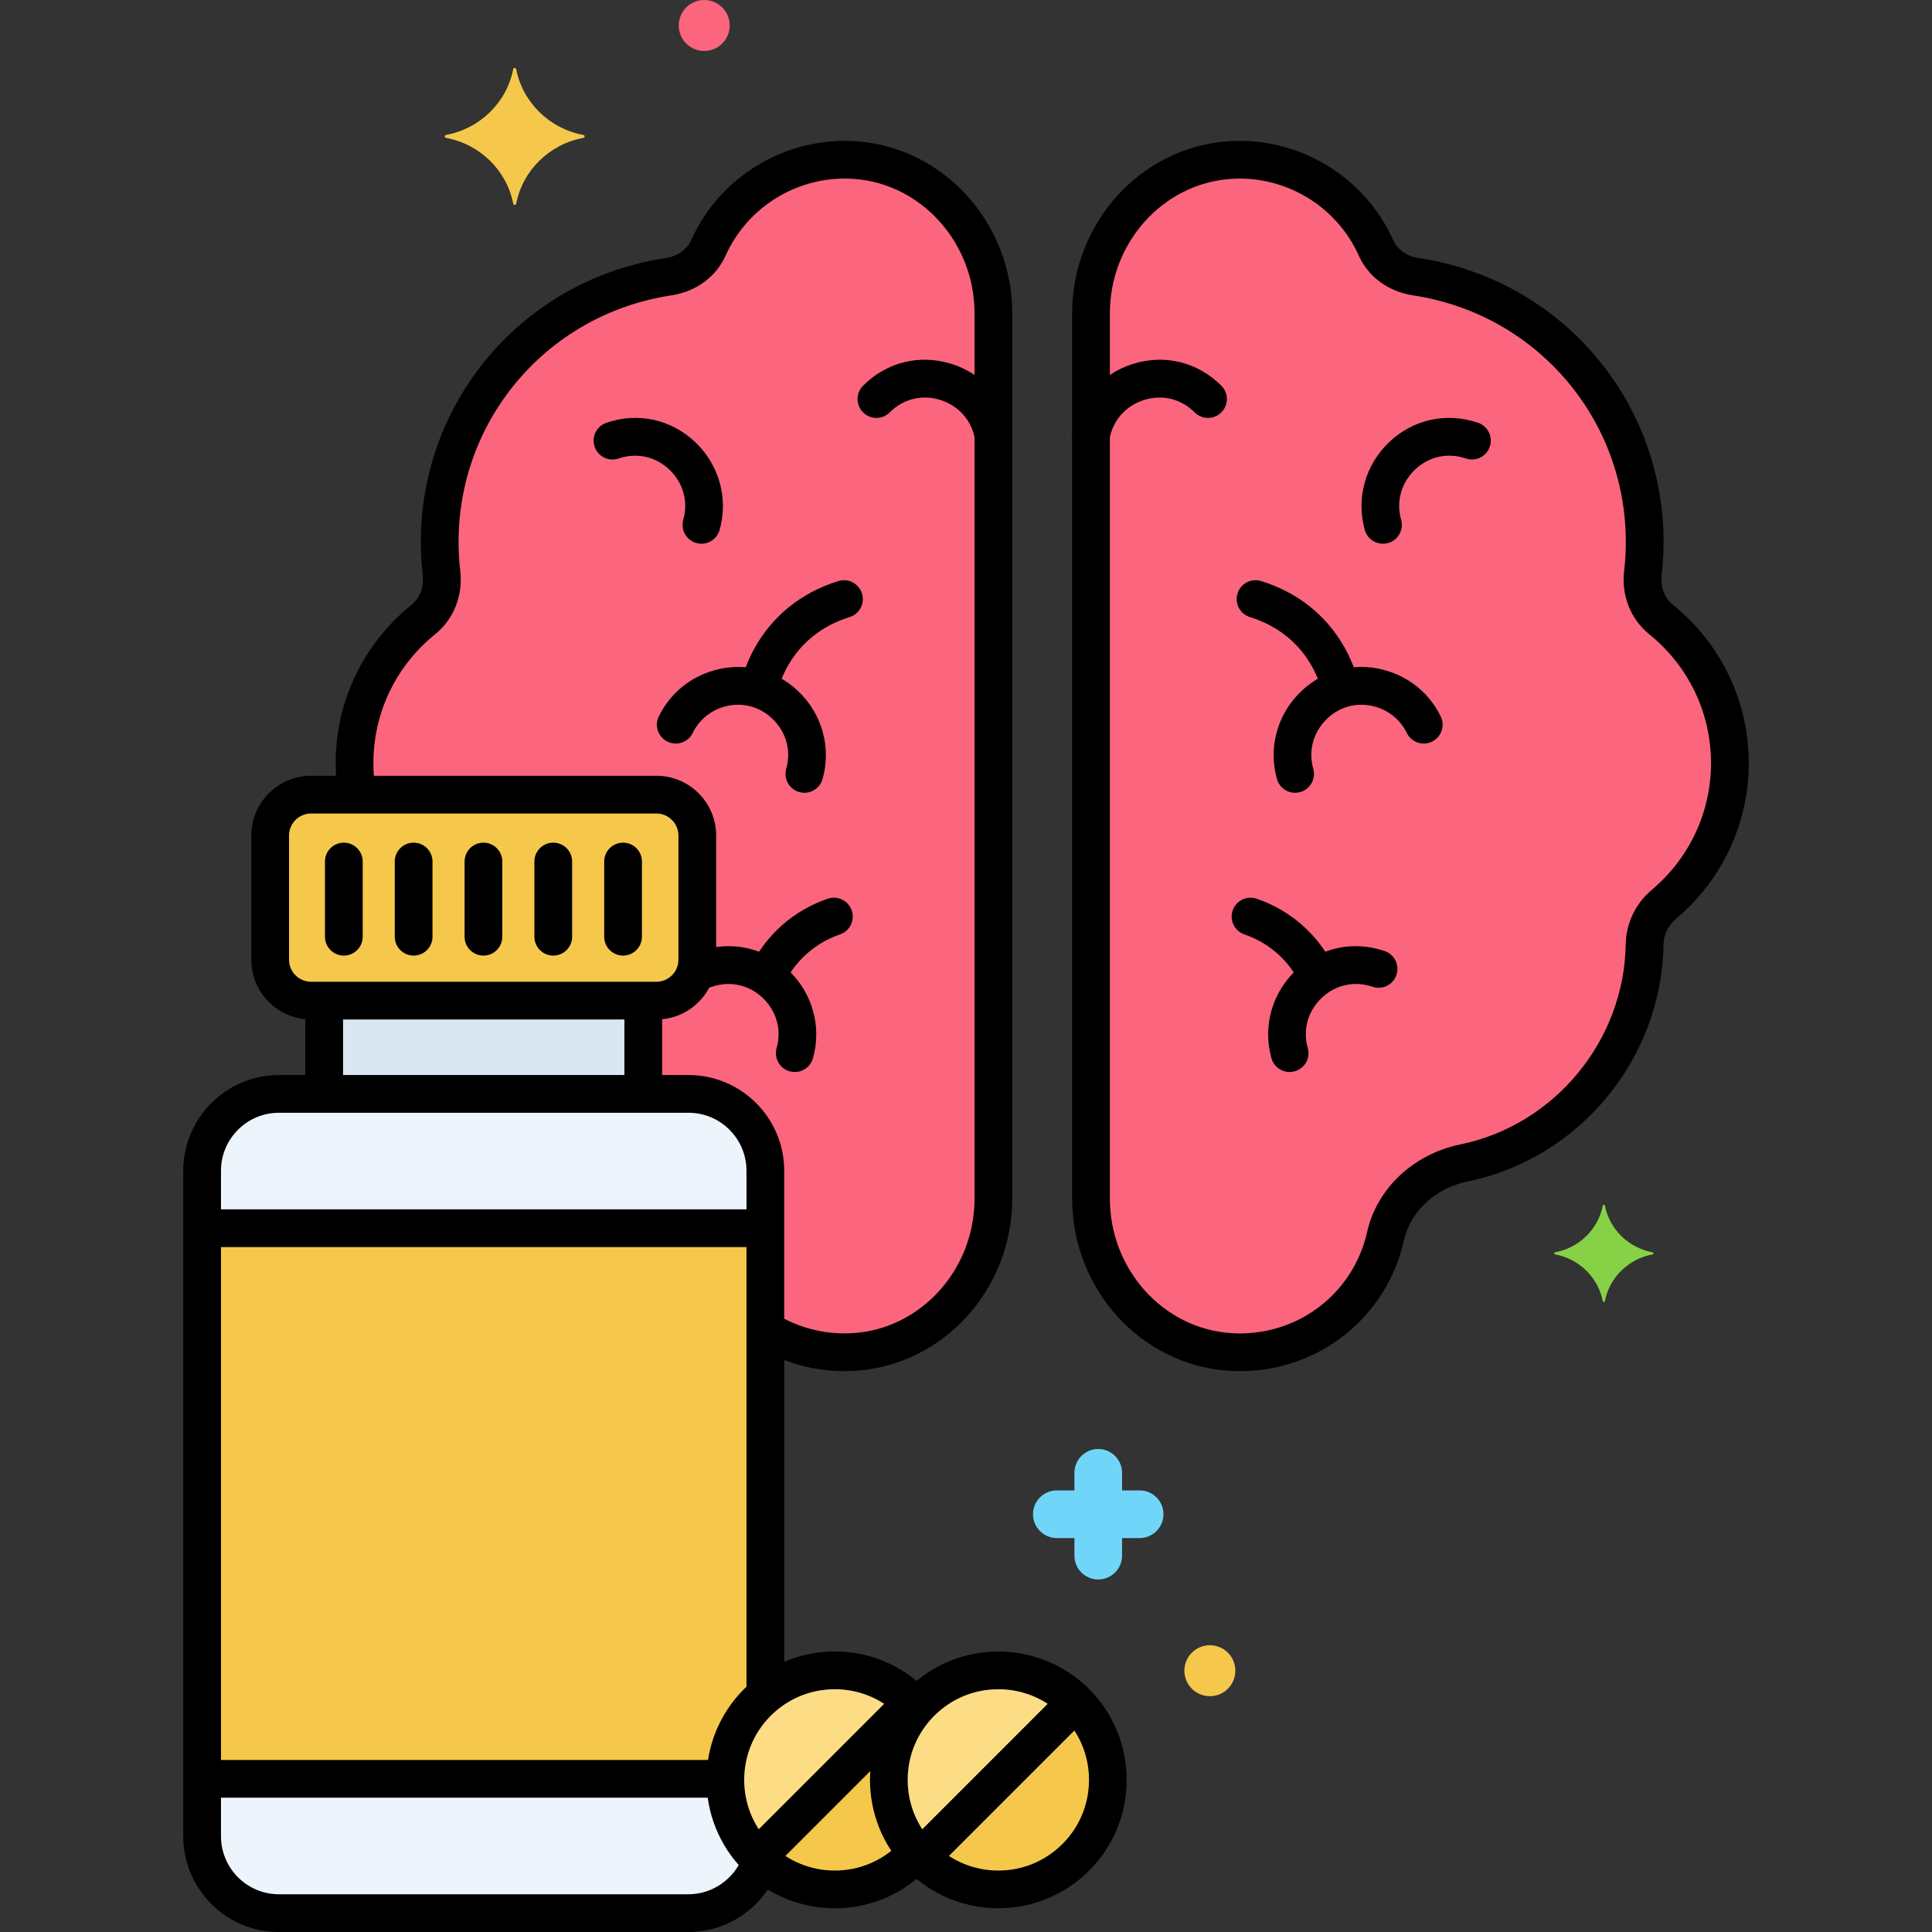 <?xml version="1.0" encoding="utf-8"?>
<!-- Generator: Adobe Illustrator 24.0.0, SVG Export Plug-In . SVG Version: 6.00 Build 0)  -->
<svg version="1.1" xmlns="http://www.w3.org/2000/svg" xmlns:xlink="http://www.w3.org/1999/xlink" x="0px" y="0px"
	 viewBox="0 0 256 256" style="enable-background:new 0 0 256 256;" xml:space="preserve">
<rect x="0" y="0" width="256" height="256" fill="#333333" stroke="none"/>
<style type="text/css">
	.st0{fill:#F98FA6;}
	.st1{fill:#FC657E;}
	.st2{fill:#DAE6F1;}
	.st3{fill:#5290DB;}
	.st4{fill:#FCDD86;}
	.st5{fill:#F5C84C;}
	.st6{fill:#87D147;}
	.st7{fill:#70D6F9;}
	.st8{fill:#EDF4FC;}
	.st9{fill:#9BE5F9;}
	.st10{fill:#B2E26D;}
	.st11{fill:#F9C1A8;}
	.st12{fill:#414344;}
	.st13{fill:#E1FBFF;}
	.st14{fill:#FFE3EC;}
	.st15{fill:#FCBECF;}
	.st16{fill:#EF4460;}
	.st17{fill:#80C2F9;}
	.st18{fill:#3A70BF;}
	.st19{fill:#FCA265;}
	.st20{fill:#5B5D60;}
	.st21{fill:#818182;}
	.st22{fill:#C7D7E5;}
	.st23{fill:#F9D0B4;}
	.st24{fill:#AA6F59;}
	.st25{fill:#D1856D;}
	.st26{fill:#FCC29A;}
	.st27{fill:#29589F;}
	.st28{fill:#F7B386;}
	.st29{fill:#FC8C48;}
	.st30{fill:#FFF0CC;}
	.st31{fill:#57AF12;}
	.st32{fill:#3CAADC;}
	.st33{fill:#EDB311;}
	.st34{fill:#231F20;}
</style>
<g id="Layer_1">
</g>
<g id="Layer_2">
</g>
<g id="Layer_3">
</g>
<g id="Layer_4">
</g>
<g id="Layer_5">
	<g>
		<g>
			<g>
				<path class="st5" d="M86.975,105.293H41.22c-2.982,0-5.422,2.44-5.422,5.421v16.452c0,2.982,2.44,5.421,5.422,5.421h45.756
					c2.982,0,5.421-2.44,5.421-5.421v-16.452C92.397,107.732,89.957,105.293,86.975,105.293z"/>
			</g>
		</g>
		<g>
			<g>
				<rect x="42.958" y="132.588" class="st2" width="42.278" height="12.36"/>
			</g>
		</g>
		<g>
			<g>
				<path class="st1" d="M220.109,82.101c-1.838-1.483-2.689-3.821-2.419-6.167c2.221-19.274-11.435-36.462-30.123-39.277
					c-2.281-0.344-4.298-1.708-5.241-3.812c-3.27-7.299-10.828-12.255-19.479-11.629c-10.422,0.753-18.285,9.853-18.285,20.301
					v117.289c0,10.486,7.91,19.625,18.372,20.331c10.148,0.685,18.613-6.248,20.66-15.359c1.13-5.029,5.358-8.646,10.407-9.686
					c13.52-2.784,23.684-14.719,23.916-28.932c0.034-2.082,0.971-4.004,2.566-5.343c5.335-4.483,8.734-11.189,8.734-18.703
					C229.218,93.426,225.66,86.58,220.109,82.101z"/>
			</g>
		</g>
		<g>
			<g>
				<path class="st1" d="M113.347,21.216c-8.652-0.625-16.209,4.33-19.479,11.629c-0.943,2.104-2.96,3.469-5.241,3.812
					c-18.688,2.815-32.344,20.003-30.123,39.277c0.27,2.346-0.58,4.684-2.419,6.167c-5.551,4.479-9.108,11.325-9.108,19.013
					c0,1.425,0.124,2.821,0.358,4.179h39.64c2.982,0,5.422,2.44,5.422,5.421v16.452c0,2.982-2.44,5.421-5.422,5.421h-1.739v12.36
					h5.999c5.597,0,10.177,4.58,10.177,10.177v21.056c3.378,2.118,7.454,3.254,11.847,2.957
					c10.463-0.706,18.372-9.845,18.372-20.331V41.517C131.632,31.068,123.769,21.969,113.347,21.216z"/>
			</g>
		</g>
		<g>
			<g>
				<circle class="st4" cx="132.284" cy="235.844" r="14.514"/>
			</g>
		</g>
		<g>
			<g>
				<path class="st4" d="M121.45,226.214c-0.189-0.212-0.369-0.429-0.572-0.633c-5.668-5.668-14.857-5.668-20.525,0
					c-5.668,5.668-5.668,14.857,0,20.525c5.668,5.668,14.857,5.668,20.525,0c0.203-0.203,0.383-0.421,0.572-0.633
					C116.566,239.986,116.566,231.701,121.45,226.214z"/>
			</g>
		</g>
		<g>
			<g>
				<path class="st8" d="M101.412,224.624v-69.499c0-5.597-4.58-10.177-10.177-10.177H36.959c-5.597,0-10.177,4.58-10.177,10.177
					v88.199c0,5.597,4.58,10.177,10.177,10.177h54.276c4.461,0,8.268-2.913,9.632-6.928c-0.171-0.156-0.349-0.3-0.515-0.465
					c-5.668-5.668-5.668-14.857,0-20.525C100.694,225.241,101.048,224.923,101.412,224.624z"/>
			</g>
		</g>
		<g>
			<g>
				<path class="st5" d="M142.547,225.581l-20.525,20.525c5.668,5.668,14.857,5.668,20.525,0
					C148.215,240.438,148.215,231.249,142.547,225.581z"/>
			</g>
		</g>
		<g>
			<g>
				<path class="st5" d="M121.45,226.214c-0.189-0.212-0.369-0.429-0.572-0.633l-20.525,20.525c5.668,5.668,14.857,5.668,20.525,0
					c0.203-0.203,0.383-0.421,0.572-0.633C116.566,239.986,116.566,231.701,121.45,226.214z"/>
			</g>
		</g>
		<g>
			<g>
				<path class="st5" d="M26.782,162.743v72.962h69.326c0.035-3.668,1.446-7.325,4.244-10.123c0.34-0.34,0.695-0.658,1.059-0.957
					v-61.881H26.782z"/>
			</g>
		</g>
		<g>
			<g>
				<g>
					<path d="M86.976,102.793H41.22c-4.368,0-7.922,3.554-7.922,7.921v16.452c0,4.368,3.554,7.921,7.922,7.921h45.756
						c4.367,0,7.921-3.554,7.921-7.921v-16.452C94.896,106.347,91.343,102.793,86.976,102.793z M89.896,127.167
						c0,1.611-1.311,2.921-2.921,2.921H41.22c-1.611,0-2.922-1.311-2.922-2.921v-16.452c0-1.611,1.311-2.921,2.922-2.921h45.756
						c1.61,0,2.921,1.311,2.921,2.921V127.167z"/>
				</g>
			</g>
		</g>
		<g>
			<g>
				<g>
					<path d="M85.236,130.547c-1.381,0-2.5,1.119-2.5,2.5v11.35c0,1.381,1.119,2.5,2.5,2.5s2.5-1.119,2.5-2.5v-11.35
						C87.736,131.666,86.617,130.547,85.236,130.547z"/>
				</g>
			</g>
			<g>
				<g>
					<path d="M42.958,130.578c-1.381,0-2.5,1.119-2.5,2.5v11.203c0,1.381,1.119,2.5,2.5,2.5s2.5-1.119,2.5-2.5v-11.203
						C45.458,131.697,44.339,130.578,42.958,130.578z"/>
				</g>
			</g>
		</g>
		<g>
			<g>
				<path d="M179.949,90.284c-0.082-0.405-2.125-9.965-12.842-13.291c-1.323-0.41-2.72,0.328-3.129,1.647s0.328,2.719,1.646,3.128
					c7.793,2.417,9.354,9.191,9.425,9.516c0.244,1.18,1.284,1.994,2.445,1.994c0.164,0,0.33-0.016,0.497-0.05
					C179.346,92.956,180.222,91.638,179.949,90.284z"/>
			</g>
		</g>
		<g>
			<g>
				<path d="M190.899,94.923c-1.37-2.797-3.748-4.894-6.696-5.903c-4.176-1.429-8.573-0.47-11.771,2.561
					c-3.176,3.01-4.413,7.473-3.229,11.647c0.313,1.1,1.314,1.818,2.404,1.818c0.226,0,0.455-0.031,0.683-0.095
					c1.329-0.377,2.101-1.759,1.724-3.087c-0.685-2.414,0.011-4.902,1.859-6.654c1.822-1.728,4.332-2.273,6.711-1.459
					c1.685,0.577,3.043,1.774,3.825,3.372c0.606,1.24,2.106,1.753,3.345,1.146C190.994,97.661,191.507,96.164,190.899,94.923z"/>
			</g>
		</g>
		<g>
			<g>
				<path d="M195.846,56.021c-4.172-1.427-8.572-0.471-11.771,2.562c-3.175,3.01-4.412,7.473-3.229,11.646
					c0.313,1.101,1.314,1.818,2.404,1.818c0.226,0,0.455-0.031,0.684-0.095c1.328-0.377,2.1-1.759,1.723-3.087
					c-0.685-2.414,0.01-4.901,1.858-6.654c1.824-1.728,4.333-2.274,6.712-1.46c1.31,0.447,2.729-0.249,3.175-1.556
					C197.849,57.889,197.152,56.468,195.846,56.021z"/>
			</g>
		</g>
		<g>
			<g>
				<path d="M183.476,126.021c-4.172-1.429-8.571-0.471-11.77,2.561c-3.176,3.01-4.414,7.473-3.23,11.647
					c0.313,1.1,1.314,1.818,2.404,1.818c0.226,0,0.455-0.031,0.683-0.095c1.329-0.377,2.101-1.759,1.724-3.087
					c-0.685-2.414,0.011-4.902,1.859-6.654c1.823-1.728,4.332-2.275,6.711-1.459c1.31,0.447,2.728-0.249,3.175-1.556
					C185.479,127.889,184.782,126.468,183.476,126.021z"/>
			</g>
		</g>
		<g>
			<g>
				<path d="M161.837,51.111c-3.113-3.125-7.481-4.208-11.691-2.901c-4.179,1.298-7.261,4.755-8.042,9.023
					c-0.249,1.358,0.65,2.661,2.009,2.909c0.152,0.028,0.304,0.042,0.453,0.042c1.184,0,2.235-0.844,2.456-2.05
					c0.452-2.468,2.175-4.394,4.607-5.149c2.397-0.746,4.891-0.127,6.665,1.654c0.974,0.979,2.557,0.982,3.536,0.007
					C162.808,53.672,162.812,52.089,161.837,51.111z"/>
			</g>
		</g>
		<g>
			<g>
				<path d="M134.091,57.233c-0.781-4.268-3.863-7.726-8.041-9.023c-4.21-1.309-8.58-0.223-11.692,2.9
					c-0.974,0.978-0.971,2.561,0.007,3.536c0.979,0.975,2.561,0.972,3.536-0.006c1.774-1.781,4.265-2.4,6.666-1.655
					c2.432,0.755,4.154,2.681,4.606,5.149c0.221,1.206,1.272,2.05,2.456,2.05c0.149,0,0.301-0.014,0.453-0.042
					C133.44,59.894,134.34,58.591,134.091,57.233z"/>
			</g>
		</g>
		<g>
			<g>
				<path d="M104.49,128.583c-3.198-3.033-7.603-3.989-11.771-2.562c-1.307,0.447-2.003,1.869-1.556,3.175
					c0.447,1.307,1.867,2.003,3.175,1.556c2.381-0.815,4.889-0.268,6.712,1.46c1.849,1.752,2.543,4.24,1.858,6.654
					c-0.377,1.328,0.395,2.71,1.723,3.087c0.229,0.064,0.458,0.095,0.684,0.095c1.09,0,2.092-0.718,2.404-1.818
					C108.902,136.056,107.665,131.593,104.49,128.583z"/>
			</g>
		</g>
		<g>
			<g>
				<path d="M92.119,58.582c-3.197-3.031-7.599-3.989-11.77-2.561c-1.307,0.447-2.003,1.869-1.556,3.175
					c0.447,1.307,1.874,2.003,3.175,1.556c2.379-0.815,4.888-0.269,6.711,1.459c1.849,1.752,2.544,4.24,1.859,6.654
					c-0.377,1.329,0.395,2.71,1.724,3.087c0.228,0.064,0.457,0.095,0.683,0.095c1.09,0,2.092-0.718,2.404-1.818
					C96.533,66.055,95.295,61.592,92.119,58.582z"/>
			</g>
		</g>
		<g>
			<g>
				<path d="M176.766,128.124c-2.1-4.285-5.741-7.495-10.255-9.04c-1.307-0.446-2.727,0.25-3.175,1.556
					c-0.447,1.307,0.249,2.728,1.556,3.175c3.25,1.112,5.872,3.424,7.384,6.509c0.435,0.886,1.322,1.4,2.247,1.4
					c0.369,0,0.744-0.082,1.098-0.255C176.86,130.861,177.373,129.364,176.766,128.124z"/>
			</g>
		</g>
		<g>
			<g>
				<path d="M114.216,78.641c-0.409-1.319-1.807-2.057-3.129-1.647c-10.717,3.325-12.76,12.885-12.842,13.291
					c-0.271,1.347,0.598,2.653,1.943,2.934c0.17,0.035,0.341,0.053,0.509,0.053c1.155,0,2.194-0.81,2.446-1.982
					c0.063-0.289,1.61-7.094,9.426-9.519C113.888,81.36,114.625,79.959,114.216,78.641z"/>
			</g>
		</g>
		<g>
			<g>
				<path d="M105.763,91.583c-3.198-3.033-7.603-3.99-11.771-2.562c-2.947,1.009-5.325,3.105-6.696,5.902
					c-0.607,1.24-0.095,2.737,1.145,3.345c1.241,0.609,2.737,0.095,3.346-1.145c0.783-1.598,2.142-2.796,3.825-3.372
					c2.38-0.815,4.889-0.268,6.712,1.46c1.849,1.752,2.543,4.24,1.858,6.654c-0.377,1.328,0.395,2.71,1.723,3.087
					c0.229,0.064,0.458,0.095,0.684,0.095c1.09,0,2.092-0.718,2.404-1.818C110.175,99.056,108.938,94.593,105.763,91.583z"/>
			</g>
		</g>
		<g>
			<g>
				<path d="M112.858,120.64c-0.447-1.306-1.866-2.002-3.175-1.556c-4.514,1.545-8.156,4.755-10.255,9.04
					c-0.607,1.24-0.095,2.738,1.146,3.345c0.354,0.173,0.729,0.255,1.098,0.255c0.925,0,1.813-0.515,2.247-1.4
					c1.511-3.085,4.134-5.396,7.384-6.509C112.609,123.367,113.306,121.946,112.858,120.64z"/>
			</g>
		</g>
		<g>
			<g>
				<g>
					<path d="M221.68,80.155L221.68,80.155c-1.123-0.905-1.686-2.376-1.506-3.935c2.361-20.493-11.798-38.957-32.233-42.035
						c-1.527-0.23-2.773-1.113-3.333-2.362c-3.813-8.509-12.65-13.771-21.939-13.101c-11.555,0.835-20.605,10.847-20.605,22.794
						v117.29c0,12.016,9.095,22.042,20.705,22.826c0.521,0.036,1.04,0.053,1.555,0.053c10.412,0,19.405-7.092,21.712-17.358
						c0.865-3.848,4.19-6.904,8.472-7.786c14.768-3.041,25.664-16.221,25.912-31.34c0.021-1.349,0.616-2.582,1.674-3.47
						c6.117-5.14,9.626-12.654,9.626-20.617C231.718,92.942,228.059,85.303,221.68,80.155z M218.875,117.903
						c-2.151,1.808-3.411,4.438-3.457,7.216c-0.209,12.797-9.428,23.952-21.92,26.524c-6.202,1.277-11.047,5.825-12.343,11.587
						c-1.875,8.352-9.482,13.994-18.052,13.413c-8.995-0.607-16.041-8.443-16.041-17.837V41.517c0-9.338,7.013-17.161,15.966-17.807
						c0.415-0.03,0.828-0.045,1.24-0.045c6.755,0,12.99,3.984,15.776,10.203c1.26,2.81,3.933,4.776,7.15,5.262
						c17.759,2.674,30.063,18.715,28.012,36.518c-0.377,3.271,0.868,6.411,3.332,8.399c5.198,4.194,8.179,10.415,8.179,17.068
						C226.718,107.596,223.859,113.715,218.875,117.903z"/>
				</g>
			</g>
		</g>
		<g>
			<g>
				<path d="M113.528,18.722c-9.319-0.668-18.129,4.592-21.941,13.1c-0.56,1.249-1.806,2.132-3.332,2.362
					C67.819,37.262,53.66,55.726,56.021,76.22c0.18,1.559-0.383,3.029-1.506,3.935c-6.379,5.147-10.037,12.787-10.037,20.959
					c0,1.157,0.074,2.321,0.222,3.46c0.177,1.369,1.433,2.338,2.8,2.159c1.369-0.177,2.336-1.431,2.159-2.8
					c-0.12-0.927-0.181-1.876-0.181-2.819c0-6.654,2.98-12.875,8.177-17.068c2.465-1.988,3.71-5.128,3.333-8.399
					c-2.05-17.803,10.254-33.844,28.012-36.519c3.218-0.485,5.891-2.452,7.15-5.262c2.957-6.598,9.794-10.686,17.019-10.158
					c8.951,0.646,15.964,8.469,15.964,17.807v117.29c0,9.395-7.046,17.23-16.04,17.837c-3.405,0.228-6.754-0.525-9.682-2.182
					c-1.199-0.68-2.727-0.258-3.407,0.944c-0.68,1.202-0.257,2.727,0.944,3.407c3.339,1.89,7.095,2.871,10.946,2.871
					c0.51,0,1.022-0.017,1.534-0.052c11.61-0.784,20.704-10.81,20.704-22.826V41.517C134.132,29.569,125.081,19.557,113.528,18.722z
					"/>
			</g>
		</g>
		<g>
			<g>
				<g>
					<path d="M144.314,223.813c-6.633-6.634-17.428-6.634-24.061,0c-6.634,6.633-6.634,17.427,0,24.061
						c3.316,3.317,7.674,4.976,12.03,4.976s8.714-1.659,12.03-4.976C150.948,241.241,150.948,230.447,144.314,223.813z
						 M140.779,244.339c-2.27,2.269-5.286,3.519-8.495,3.519s-6.226-1.25-8.495-3.519c-2.269-2.27-3.519-5.286-3.519-8.495
						s1.25-6.226,3.519-8.495c2.27-2.269,5.286-3.519,8.495-3.519s6.226,1.25,8.495,3.519c2.269,2.27,3.519,5.286,3.519,8.495
						S143.048,242.069,140.779,244.339z"/>
				</g>
			</g>
		</g>
		<g>
			<g>
				<path d="M122.865,243.856c-1.041-0.91-2.62-0.803-3.528,0.235c-0.071,0.083-0.145,0.165-0.227,0.248
					c-2.27,2.269-5.286,3.519-8.495,3.519s-6.226-1.25-8.494-3.519c-4.684-4.684-4.684-12.306,0-16.99
					c2.269-2.269,5.285-3.519,8.494-3.519s6.226,1.25,8.503,3.526c0.074,0.074,0.143,0.153,0.212,0.231
					c0.913,1.036,2.491,1.135,3.528,0.222c1.036-0.913,1.135-2.493,0.222-3.529c-0.142-0.161-0.286-0.321-0.435-0.467
					c-3.213-3.214-7.485-4.983-12.03-4.983c-4.544,0-8.816,1.77-12.029,4.983c-6.634,6.633-6.634,17.427,0,24.061
					c3.213,3.213,7.485,4.983,12.029,4.983c4.545,0,8.817-1.77,12.026-4.979c0.162-0.161,0.312-0.326,0.459-0.494
					C124.01,246.345,123.904,244.766,122.865,243.856z"/>
			</g>
		</g>
		<g>
			<g>
				<path d="M101.412,226.688c1.381,0,2.5-1.119,2.5-2.5v-69.063c0-6.99-5.687-12.677-12.677-12.677H36.959
					c-6.99,0-12.677,5.687-12.677,12.677v88.199c0,6.99,5.687,12.677,12.677,12.677h54.276c5.225,0,9.986-3.297,11.849-8.206
					c0.49-1.291-0.159-2.734-1.449-3.225c-1.294-0.49-2.735,0.159-3.225,1.45c-1.131,2.979-4.015,4.98-7.175,4.98H36.959
					c-4.233,0-7.677-3.444-7.677-7.677v-88.199c0-4.233,3.443-7.677,7.677-7.677h54.276c4.233,0,7.677,3.444,7.677,7.677v69.063
					C98.912,225.569,100.031,226.688,101.412,226.688z"/>
			</g>
		</g>
		<g>
			<g>
				<path d="M45.559,111.656c-1.381,0-2.5,1.119-2.5,2.5v9.965c0,1.381,1.119,2.5,2.5,2.5s2.5-1.119,2.5-2.5v-9.965
					C48.059,112.775,46.939,111.656,45.559,111.656z"/>
			</g>
		</g>
		<g>
			<g>
				<path d="M54.809,111.656c-1.381,0-2.5,1.119-2.5,2.5v9.965c0,1.381,1.119,2.5,2.5,2.5s2.5-1.119,2.5-2.5v-9.965
					C57.309,112.775,56.189,111.656,54.809,111.656z"/>
			</g>
		</g>
		<g>
			<g>
				<path d="M64.06,111.656c-1.381,0-2.5,1.119-2.5,2.5v9.965c0,1.381,1.119,2.5,2.5,2.5s2.5-1.119,2.5-2.5v-9.965
					C66.56,112.775,65.44,111.656,64.06,111.656z"/>
			</g>
		</g>
		<g>
			<g>
				<path d="M73.31,111.656c-1.381,0-2.5,1.119-2.5,2.5v9.965c0,1.381,1.119,2.5,2.5,2.5s2.5-1.119,2.5-2.5v-9.965
					C75.81,112.775,74.69,111.656,73.31,111.656z"/>
			</g>
		</g>
		<g>
			<g>
				<path d="M82.56,111.656c-1.381,0-2.5,1.119-2.5,2.5v9.965c0,1.381,1.119,2.5,2.5,2.5s2.5-1.119,2.5-2.5v-9.965
					C85.06,112.775,83.94,111.656,82.56,111.656z"/>
			</g>
		</g>
		<g>
			<g>
				<path class="st5" d="M77.297,17.882c-4.498-0.838-8.043-4.31-8.898-8.716c-0.043-0.221-0.352-0.221-0.395,0
					c-0.855,4.406-4.4,7.879-8.898,8.716c-0.226,0.042-0.226,0.345,0,0.387c4.498,0.838,8.043,4.31,8.898,8.717
					c0.043,0.221,0.352,0.221,0.395,0c0.855-4.406,4.4-7.879,8.898-8.717C77.522,18.227,77.522,17.925,77.297,17.882z"/>
			</g>
		</g>
		<g>
			<g>
				<path class="st6" d="M218.977,165.938c-3.195-0.595-5.712-3.061-6.32-6.191c-0.031-0.157-0.25-0.157-0.28,0
					c-0.607,3.13-3.125,5.596-6.32,6.191c-0.16,0.03-0.16,0.245,0,0.275c3.195,0.595,5.712,3.062,6.32,6.191
					c0.031,0.157,0.25,0.157,0.28,0c0.607-3.129,3.125-5.596,6.32-6.191C219.137,166.183,219.137,165.968,218.977,165.938z"/>
			</g>
		</g>
		<g>
			<g>
				<path class="st7" d="M151.008,197.487h-2.329v-2.33c0-1.744-1.413-3.157-3.157-3.157s-3.157,1.413-3.157,3.157v2.33h-2.33
					c-1.744,0-3.157,1.413-3.157,3.157s1.413,3.157,3.157,3.157h2.33v2.33c0,1.744,1.413,3.157,3.157,3.157s3.157-1.413,3.157-3.157
					v-2.33h2.329c1.744,0,3.157-1.413,3.157-3.157S152.752,197.487,151.008,197.487z"/>
			</g>
		</g>
		<g>
			<g>
				<circle class="st1" cx="93.313" cy="3.377" r="3.377"/>
			</g>
		</g>
		<g>
			<g>
				<circle class="st5" cx="160.313" cy="221.377" r="3.377"/>
			</g>
		</g>
		<g>
			<g>
				<path d="M143.785,224.343c-0.977-0.977-2.559-0.977-3.535,0l-19.453,19.453c-0.977,0.976-0.977,2.559,0,3.535
					c0.488,0.488,1.128,0.732,1.768,0.732s1.279-0.244,1.768-0.732l19.453-19.453C144.762,226.902,144.762,225.319,143.785,224.343z
					"/>
			</g>
		</g>
		<g>
			<g>
				<path d="M122.175,224.285c-0.977-0.977-2.559-0.977-3.535,0l-19.761,19.76c-0.977,0.976-0.977,2.559,0,3.535
					c0.488,0.488,1.128,0.732,1.768,0.732s1.279-0.244,1.768-0.732l19.761-19.76C123.151,226.844,123.151,225.261,122.175,224.285z"
					/>
			</g>
		</g>
		<g>
			<g>
				<path d="M100.594,160.243H27.542c-1.381,0-2.5,1.119-2.5,2.5s1.119,2.5,2.5,2.5h73.052c1.381,0,2.5-1.119,2.5-2.5
					S101.975,160.243,100.594,160.243z"/>
			</g>
		</g>
		<g>
			<g>
				<path d="M95.438,233.205H27.563c-1.381,0-2.5,1.119-2.5,2.5s1.119,2.5,2.5,2.5h67.875c1.381,0,2.5-1.119,2.5-2.5
					S96.819,233.205,95.438,233.205z"/>
			</g>
		</g>
	</g>
</g>
<g id="Layer_6">
</g>
<g id="Layer_7">
</g>
<g id="Layer_8">
</g>
<g id="Layer_9">
</g>
<g id="Layer_10">
</g>
<g id="Layer_11">
</g>
<g id="Layer_12">
</g>
<g id="Layer_13">
</g>
<g id="Layer_14">
</g>
<g id="Layer_15">
</g>
<g id="Layer_16">
</g>
<g id="Layer_17">
</g>
<g id="Layer_18">
</g>
<g id="Layer_19">
</g>
<g id="Layer_20">
</g>
<g id="Layer_21">
</g>
<g id="Layer_22">
</g>
<g id="Layer_23">
</g>
<g id="Layer_24">
</g>
<g id="Layer_25">
</g>
<g id="Layer_26">
</g>
<g id="Layer_27">
</g>
<g id="Layer_28">
</g>
<g id="Layer_29">
</g>
<g id="Layer_30">
</g>
<g id="Layer_31">
</g>
<g id="Layer_32">
</g>
<g id="Layer_33">
</g>
<g id="Layer_34">
</g>
<g id="Layer_35">
</g>
<g id="Layer_36">
</g>
<g id="Layer_37">
</g>
<g id="Layer_38">
</g>
<g id="Layer_39">
</g>
<g id="Layer_40">
</g>
<g id="Layer_41">
</g>
<g id="Layer_42">
</g>
<g id="Layer_43">
</g>
<g id="Layer_44">
</g>
<g id="Layer_45">
</g>
<g id="Layer_46">
</g>
<g id="Layer_47">
</g>
<g id="Layer_48">
</g>
<g id="Layer_49">
</g>
<g id="Layer_50">
</g>
<g id="Layer_51">
</g>
<g id="Layer_52">
</g>
<g id="Layer_53">
</g>
<g id="Layer_54">
</g>
<g id="Layer_55">
</g>
<g id="Layer_56">
</g>
<g id="Layer_57">
</g>
<g id="Layer_58">
</g>
<g id="Layer_59">
</g>
<g id="Layer_60">
</g>
<g id="Layer_61">
</g>
<g id="Layer_62">
</g>
<g id="Layer_63">
</g>
<g id="Layer_64">
</g>
<g id="Layer_65">
</g>
<g id="Layer_66">
</g>
<g id="Layer_67">
</g>
<g id="Layer_68">
</g>
<g id="Layer_69">
</g>
<g id="Layer_70">
</g>
<g id="Layer_71">
</g>
<g id="Layer_72">
</g>
<g id="Layer_73">
</g>
<g id="Layer_74">
</g>
<g id="Layer_75">
</g>
<g id="Layer_76">
</g>
<g id="Layer_77">
</g>
<g id="Layer_78">
</g>
<g id="Layer_79">
</g>
<g id="Layer_80">
</g>
<g id="Layer_81">
</g>
<g id="Layer_82">
</g>
<g id="Layer_83">
</g>
<g id="Layer_84">
</g>
<g id="Layer_85">
</g>
</svg>
